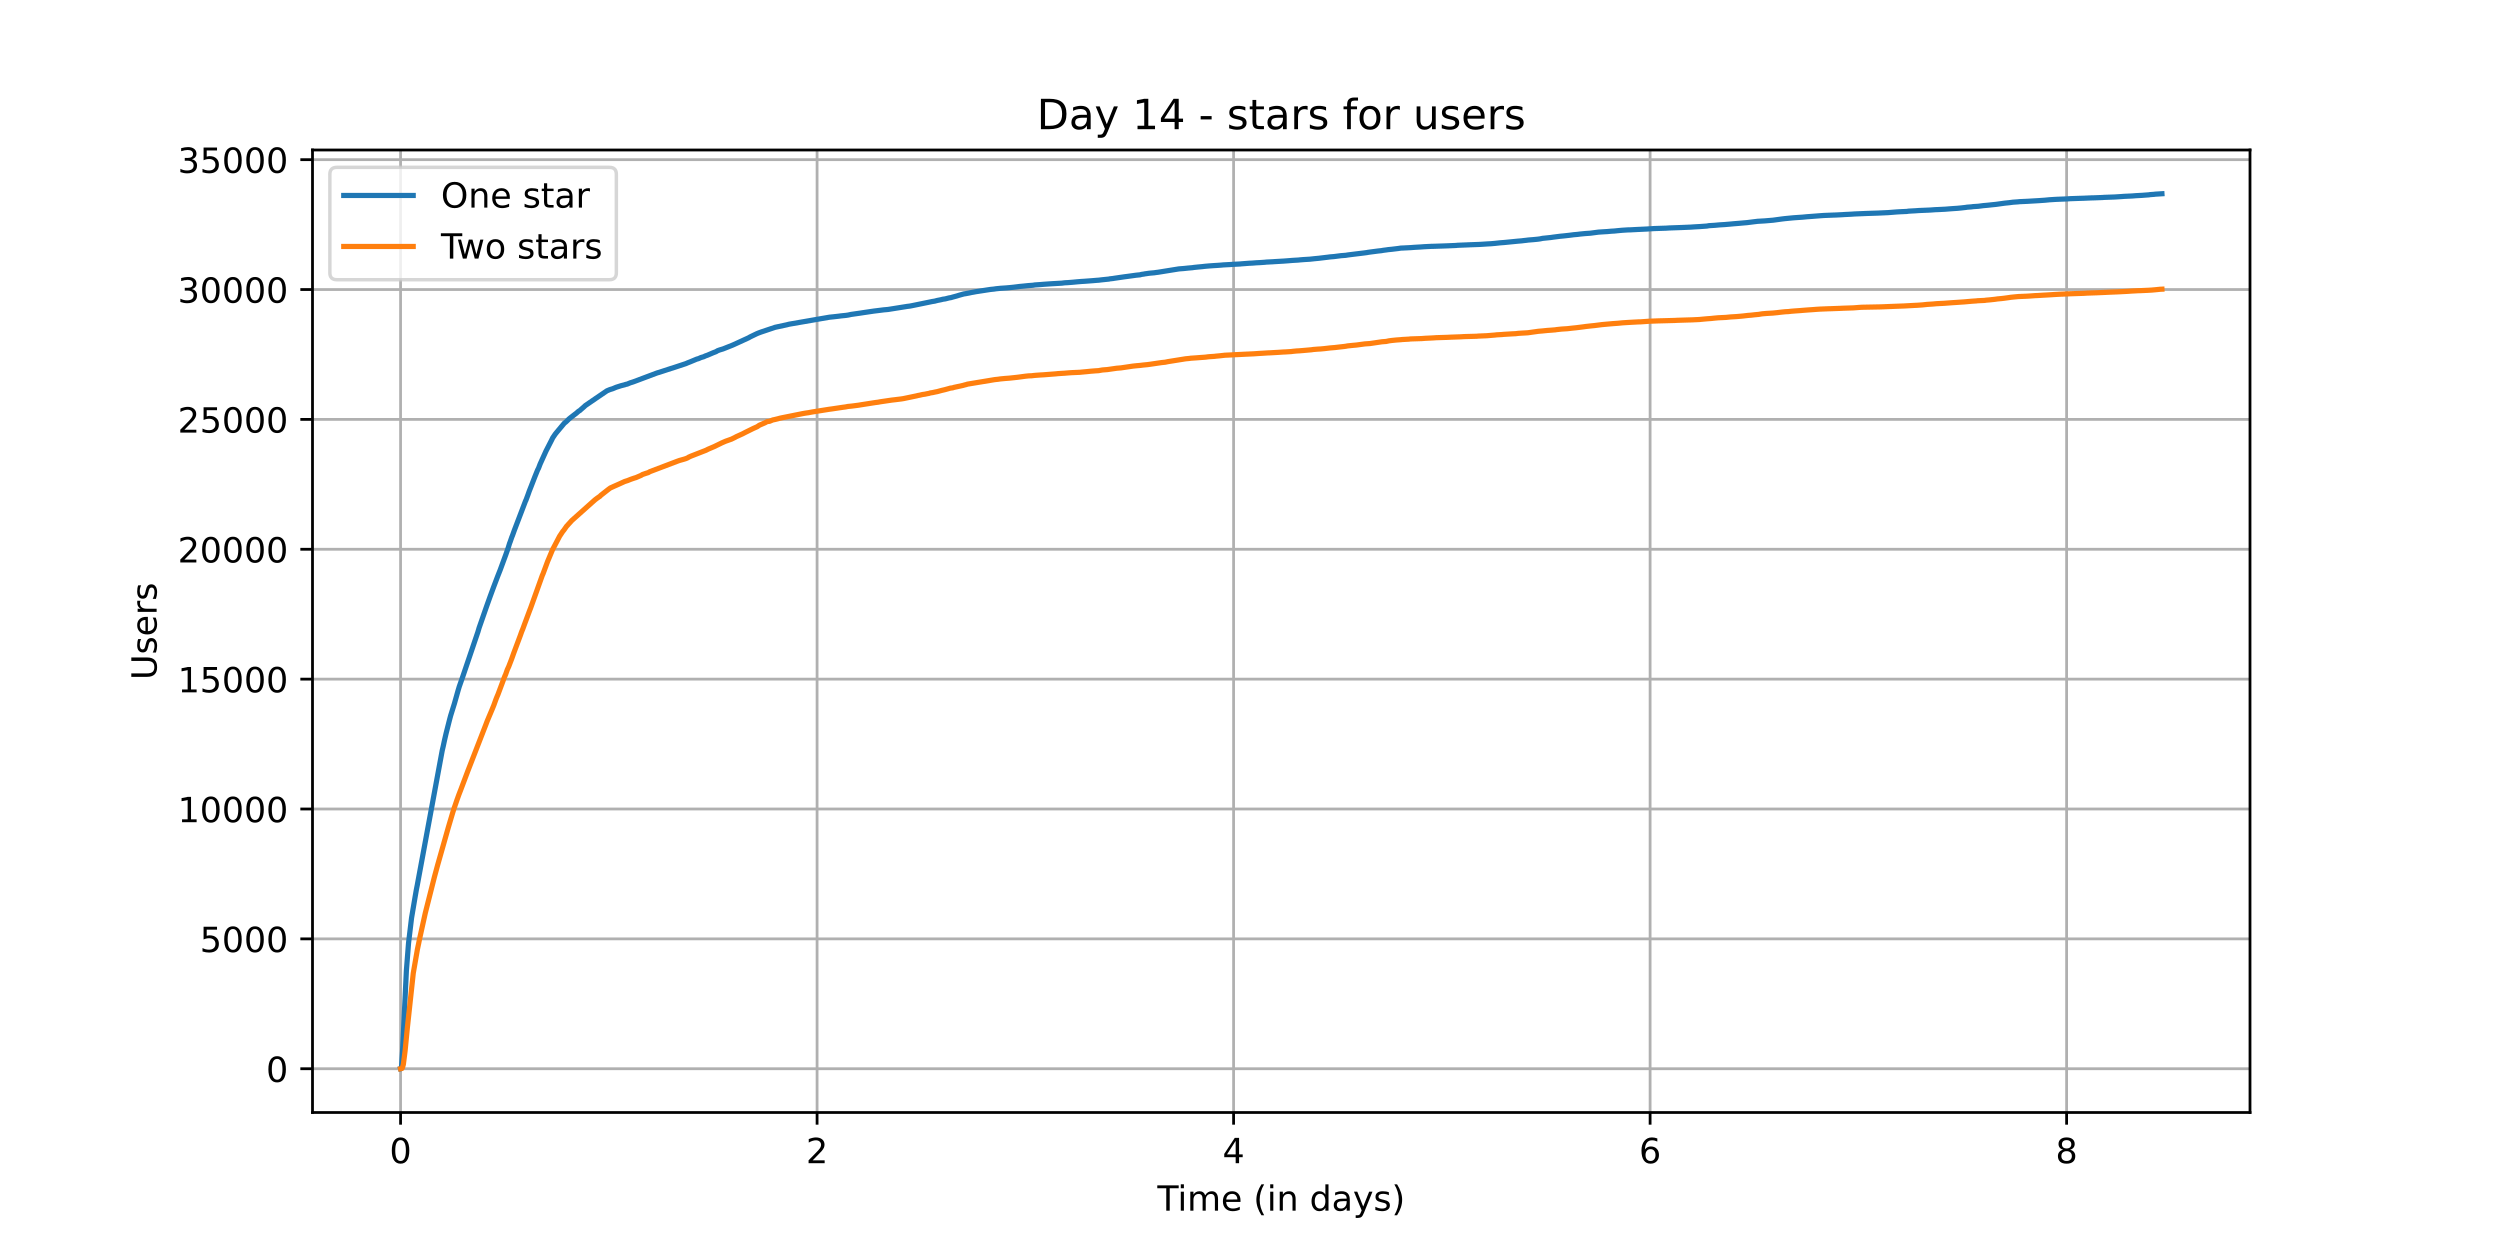<?xml version="1.0" encoding="utf-8" standalone="no"?>
<!DOCTYPE svg PUBLIC "-//W3C//DTD SVG 1.1//EN"
  "http://www.w3.org/Graphics/SVG/1.1/DTD/svg11.dtd">
<!-- Created with matplotlib (https://matplotlib.org/) -->
<svg height="360pt" version="1.1" viewBox="0 0 720 360" width="720pt" xmlns="http://www.w3.org/2000/svg" xmlns:xlink="http://www.w3.org/1999/xlink">
 <defs>
  <style type="text/css">*{stroke-linecap:butt;stroke-linejoin:round;}</style>
 </defs>
 <g id="figure_1">
  <g id="patch_1">
   <path d="M 0 360 
L 720 360 
L 720 0 
L 0 0 
z
" style="fill:#ffffff;"/>
  </g>
  <g id="axes_1">
   <g id="patch_2">
    <path d="M 90 320.4 
L 648 320.4 
L 648 43.2 
L 90 43.2 
z
" style="fill:#ffffff;"/>
   </g>
   <g id="matplotlib.axis_1">
    <g id="xtick_1">
     <g id="line2d_1">
      <path clip-path="url(#p02ee44e2e0)" d="M 115.364 320.4 
L 115.364 43.2 
" style="fill:none;stroke:#b0b0b0;stroke-linecap:square;stroke-width:0.8;"/>
     </g>
     <g id="line2d_2">
      <defs>
       <path d="M 0 0 
L 0 3.5 
" id="m1a2547fefc" style="stroke:#000000;stroke-width:0.8;"/>
      </defs>
      <g>
       <use style="stroke:#000000;stroke-width:0.8;" x="115.364" xlink:href="#m1a2547fefc" y="320.4"/>
      </g>
     </g>
     <g id="text_1">
      <!-- 0 -->
      <g transform="translate(112.182 334.998)scale(0.1 -0.1)">
       <defs>
        <path d="M 31.781 66.406 
Q 24.172 66.406 20.328 58.906 
Q 16.5 51.422 16.5 36.375 
Q 16.5 21.391 20.328 13.891 
Q 24.172 6.391 31.781 6.391 
Q 39.453 6.391 43.281 13.891 
Q 47.125 21.391 47.125 36.375 
Q 47.125 51.422 43.281 58.906 
Q 39.453 66.406 31.781 66.406 
z
M 31.781 74.219 
Q 44.047 74.219 50.516 64.516 
Q 56.984 54.828 56.984 36.375 
Q 56.984 17.969 50.516 8.266 
Q 44.047 -1.422 31.781 -1.422 
Q 19.531 -1.422 13.062 8.266 
Q 6.594 17.969 6.594 36.375 
Q 6.594 54.828 13.062 64.516 
Q 19.531 74.219 31.781 74.219 
z
" id="DejaVuSans-48"/>
       </defs>
       <use xlink:href="#DejaVuSans-48"/>
      </g>
     </g>
    </g>
    <g id="xtick_2">
     <g id="line2d_3">
      <path clip-path="url(#p02ee44e2e0)" d="M 235.319 320.4 
L 235.319 43.2 
" style="fill:none;stroke:#b0b0b0;stroke-linecap:square;stroke-width:0.8;"/>
     </g>
     <g id="line2d_4">
      <g>
       <use style="stroke:#000000;stroke-width:0.8;" x="235.319" xlink:href="#m1a2547fefc" y="320.4"/>
      </g>
     </g>
     <g id="text_2">
      <!-- 2 -->
      <g transform="translate(232.138 334.998)scale(0.1 -0.1)">
       <defs>
        <path d="M 19.188 8.297 
L 53.609 8.297 
L 53.609 0 
L 7.328 0 
L 7.328 8.297 
Q 12.938 14.109 22.625 23.891 
Q 32.328 33.688 34.812 36.531 
Q 39.547 41.844 41.422 45.531 
Q 43.312 49.219 43.312 52.781 
Q 43.312 58.594 39.234 62.25 
Q 35.156 65.922 28.609 65.922 
Q 23.969 65.922 18.812 64.312 
Q 13.672 62.703 7.812 59.422 
L 7.812 69.391 
Q 13.766 71.781 18.938 73 
Q 24.125 74.219 28.422 74.219 
Q 39.75 74.219 46.484 68.547 
Q 53.219 62.891 53.219 53.422 
Q 53.219 48.922 51.531 44.891 
Q 49.859 40.875 45.406 35.406 
Q 44.188 33.984 37.641 27.219 
Q 31.109 20.453 19.188 8.297 
z
" id="DejaVuSans-50"/>
       </defs>
       <use xlink:href="#DejaVuSans-50"/>
      </g>
     </g>
    </g>
    <g id="xtick_3">
     <g id="line2d_5">
      <path clip-path="url(#p02ee44e2e0)" d="M 355.274 320.4 
L 355.274 43.2 
" style="fill:none;stroke:#b0b0b0;stroke-linecap:square;stroke-width:0.8;"/>
     </g>
     <g id="line2d_6">
      <g>
       <use style="stroke:#000000;stroke-width:0.8;" x="355.274" xlink:href="#m1a2547fefc" y="320.4"/>
      </g>
     </g>
     <g id="text_3">
      <!-- 4 -->
      <g transform="translate(352.093 334.998)scale(0.1 -0.1)">
       <defs>
        <path d="M 37.797 64.312 
L 12.891 25.391 
L 37.797 25.391 
z
M 35.203 72.906 
L 47.609 72.906 
L 47.609 25.391 
L 58.016 25.391 
L 58.016 17.188 
L 47.609 17.188 
L 47.609 0 
L 37.797 0 
L 37.797 17.188 
L 4.891 17.188 
L 4.891 26.703 
z
" id="DejaVuSans-52"/>
       </defs>
       <use xlink:href="#DejaVuSans-52"/>
      </g>
     </g>
    </g>
    <g id="xtick_4">
     <g id="line2d_7">
      <path clip-path="url(#p02ee44e2e0)" d="M 475.229 320.4 
L 475.229 43.2 
" style="fill:none;stroke:#b0b0b0;stroke-linecap:square;stroke-width:0.8;"/>
     </g>
     <g id="line2d_8">
      <g>
       <use style="stroke:#000000;stroke-width:0.8;" x="475.229" xlink:href="#m1a2547fefc" y="320.4"/>
      </g>
     </g>
     <g id="text_4">
      <!-- 6 -->
      <g transform="translate(472.048 334.998)scale(0.1 -0.1)">
       <defs>
        <path d="M 33.016 40.375 
Q 26.375 40.375 22.484 35.828 
Q 18.609 31.297 18.609 23.391 
Q 18.609 15.531 22.484 10.953 
Q 26.375 6.391 33.016 6.391 
Q 39.656 6.391 43.531 10.953 
Q 47.406 15.531 47.406 23.391 
Q 47.406 31.297 43.531 35.828 
Q 39.656 40.375 33.016 40.375 
z
M 52.594 71.297 
L 52.594 62.312 
Q 48.875 64.062 45.094 64.984 
Q 41.312 65.922 37.594 65.922 
Q 27.828 65.922 22.672 59.328 
Q 17.531 52.734 16.797 39.406 
Q 19.672 43.656 24.016 45.922 
Q 28.375 48.188 33.594 48.188 
Q 44.578 48.188 50.953 41.516 
Q 57.328 34.859 57.328 23.391 
Q 57.328 12.156 50.688 5.359 
Q 44.047 -1.422 33.016 -1.422 
Q 20.359 -1.422 13.672 8.266 
Q 6.984 17.969 6.984 36.375 
Q 6.984 53.656 15.188 63.938 
Q 23.391 74.219 37.203 74.219 
Q 40.922 74.219 44.703 73.484 
Q 48.484 72.75 52.594 71.297 
z
" id="DejaVuSans-54"/>
       </defs>
       <use xlink:href="#DejaVuSans-54"/>
      </g>
     </g>
    </g>
    <g id="xtick_5">
     <g id="line2d_9">
      <path clip-path="url(#p02ee44e2e0)" d="M 595.184 320.4 
L 595.184 43.2 
" style="fill:none;stroke:#b0b0b0;stroke-linecap:square;stroke-width:0.8;"/>
     </g>
     <g id="line2d_10">
      <g>
       <use style="stroke:#000000;stroke-width:0.8;" x="595.184" xlink:href="#m1a2547fefc" y="320.4"/>
      </g>
     </g>
     <g id="text_5">
      <!-- 8 -->
      <g transform="translate(592.003 334.998)scale(0.1 -0.1)">
       <defs>
        <path d="M 31.781 34.625 
Q 24.75 34.625 20.719 30.859 
Q 16.703 27.094 16.703 20.516 
Q 16.703 13.922 20.719 10.156 
Q 24.75 6.391 31.781 6.391 
Q 38.812 6.391 42.859 10.172 
Q 46.922 13.969 46.922 20.516 
Q 46.922 27.094 42.891 30.859 
Q 38.875 34.625 31.781 34.625 
z
M 21.922 38.812 
Q 15.578 40.375 12.031 44.719 
Q 8.5 49.078 8.5 55.328 
Q 8.5 64.062 14.719 69.141 
Q 20.953 74.219 31.781 74.219 
Q 42.672 74.219 48.875 69.141 
Q 55.078 64.062 55.078 55.328 
Q 55.078 49.078 51.531 44.719 
Q 48 40.375 41.703 38.812 
Q 48.828 37.156 52.797 32.312 
Q 56.781 27.484 56.781 20.516 
Q 56.781 9.906 50.312 4.234 
Q 43.844 -1.422 31.781 -1.422 
Q 19.734 -1.422 13.25 4.234 
Q 6.781 9.906 6.781 20.516 
Q 6.781 27.484 10.781 32.312 
Q 14.797 37.156 21.922 38.812 
z
M 18.312 54.391 
Q 18.312 48.734 21.844 45.562 
Q 25.391 42.391 31.781 42.391 
Q 38.141 42.391 41.719 45.562 
Q 45.312 48.734 45.312 54.391 
Q 45.312 60.062 41.719 63.234 
Q 38.141 66.406 31.781 66.406 
Q 25.391 66.406 21.844 63.234 
Q 18.312 60.062 18.312 54.391 
z
" id="DejaVuSans-56"/>
       </defs>
       <use xlink:href="#DejaVuSans-56"/>
      </g>
     </g>
    </g>
    <g id="text_6">
     <!-- Time (in days) -->
     <g transform="translate(333.327 348.677)scale(0.1 -0.1)">
      <defs>
       <path d="M -0.297 72.906 
L 61.375 72.906 
L 61.375 64.594 
L 35.5 64.594 
L 35.5 0 
L 25.594 0 
L 25.594 64.594 
L -0.297 64.594 
z
" id="DejaVuSans-84"/>
       <path d="M 9.422 54.688 
L 18.406 54.688 
L 18.406 0 
L 9.422 0 
z
M 9.422 75.984 
L 18.406 75.984 
L 18.406 64.594 
L 9.422 64.594 
z
" id="DejaVuSans-105"/>
       <path d="M 52 44.188 
Q 55.375 50.25 60.062 53.125 
Q 64.75 56 71.094 56 
Q 79.641 56 84.281 50.016 
Q 88.922 44.047 88.922 33.016 
L 88.922 0 
L 79.891 0 
L 79.891 32.719 
Q 79.891 40.578 77.094 44.375 
Q 74.312 48.188 68.609 48.188 
Q 61.625 48.188 57.562 43.547 
Q 53.516 38.922 53.516 30.906 
L 53.516 0 
L 44.484 0 
L 44.484 32.719 
Q 44.484 40.625 41.703 44.406 
Q 38.922 48.188 33.109 48.188 
Q 26.219 48.188 22.156 43.531 
Q 18.109 38.875 18.109 30.906 
L 18.109 0 
L 9.078 0 
L 9.078 54.688 
L 18.109 54.688 
L 18.109 46.188 
Q 21.188 51.219 25.484 53.609 
Q 29.781 56 35.688 56 
Q 41.656 56 45.828 52.969 
Q 50 49.953 52 44.188 
z
" id="DejaVuSans-109"/>
       <path d="M 56.203 29.594 
L 56.203 25.203 
L 14.891 25.203 
Q 15.484 15.922 20.484 11.062 
Q 25.484 6.203 34.422 6.203 
Q 39.594 6.203 44.453 7.469 
Q 49.312 8.734 54.109 11.281 
L 54.109 2.781 
Q 49.266 0.734 44.188 -0.344 
Q 39.109 -1.422 33.891 -1.422 
Q 20.797 -1.422 13.156 6.188 
Q 5.516 13.812 5.516 26.812 
Q 5.516 40.234 12.766 48.109 
Q 20.016 56 32.328 56 
Q 43.359 56 49.781 48.891 
Q 56.203 41.797 56.203 29.594 
z
M 47.219 32.234 
Q 47.125 39.594 43.094 43.984 
Q 39.062 48.391 32.422 48.391 
Q 24.906 48.391 20.391 44.141 
Q 15.875 39.891 15.188 32.172 
z
" id="DejaVuSans-101"/>
       <path id="DejaVuSans-32"/>
       <path d="M 31 75.875 
Q 24.469 64.656 21.281 53.656 
Q 18.109 42.672 18.109 31.391 
Q 18.109 20.125 21.312 9.062 
Q 24.516 -2 31 -13.188 
L 23.188 -13.188 
Q 15.875 -1.703 12.234 9.375 
Q 8.594 20.453 8.594 31.391 
Q 8.594 42.281 12.203 53.312 
Q 15.828 64.359 23.188 75.875 
z
" id="DejaVuSans-40"/>
       <path d="M 54.891 33.016 
L 54.891 0 
L 45.906 0 
L 45.906 32.719 
Q 45.906 40.484 42.875 44.328 
Q 39.844 48.188 33.797 48.188 
Q 26.516 48.188 22.312 43.547 
Q 18.109 38.922 18.109 30.906 
L 18.109 0 
L 9.078 0 
L 9.078 54.688 
L 18.109 54.688 
L 18.109 46.188 
Q 21.344 51.125 25.703 53.562 
Q 30.078 56 35.797 56 
Q 45.219 56 50.047 50.172 
Q 54.891 44.344 54.891 33.016 
z
" id="DejaVuSans-110"/>
       <path d="M 45.406 46.391 
L 45.406 75.984 
L 54.391 75.984 
L 54.391 0 
L 45.406 0 
L 45.406 8.203 
Q 42.578 3.328 38.25 0.953 
Q 33.938 -1.422 27.875 -1.422 
Q 17.969 -1.422 11.734 6.484 
Q 5.516 14.406 5.516 27.297 
Q 5.516 40.188 11.734 48.094 
Q 17.969 56 27.875 56 
Q 33.938 56 38.25 53.625 
Q 42.578 51.266 45.406 46.391 
z
M 14.797 27.297 
Q 14.797 17.391 18.875 11.75 
Q 22.953 6.109 30.078 6.109 
Q 37.203 6.109 41.297 11.75 
Q 45.406 17.391 45.406 27.297 
Q 45.406 37.203 41.297 42.844 
Q 37.203 48.484 30.078 48.484 
Q 22.953 48.484 18.875 42.844 
Q 14.797 37.203 14.797 27.297 
z
" id="DejaVuSans-100"/>
       <path d="M 34.281 27.484 
Q 23.391 27.484 19.188 25 
Q 14.984 22.516 14.984 16.5 
Q 14.984 11.719 18.141 8.906 
Q 21.297 6.109 26.703 6.109 
Q 34.188 6.109 38.703 11.406 
Q 43.219 16.703 43.219 25.484 
L 43.219 27.484 
z
M 52.203 31.203 
L 52.203 0 
L 43.219 0 
L 43.219 8.297 
Q 40.141 3.328 35.547 0.953 
Q 30.953 -1.422 24.312 -1.422 
Q 15.922 -1.422 10.953 3.297 
Q 6 8.016 6 15.922 
Q 6 25.141 12.172 29.828 
Q 18.359 34.516 30.609 34.516 
L 43.219 34.516 
L 43.219 35.406 
Q 43.219 41.609 39.141 45 
Q 35.062 48.391 27.688 48.391 
Q 23 48.391 18.547 47.266 
Q 14.109 46.141 10.016 43.891 
L 10.016 52.203 
Q 14.938 54.109 19.578 55.047 
Q 24.219 56 28.609 56 
Q 40.484 56 46.344 49.844 
Q 52.203 43.703 52.203 31.203 
z
" id="DejaVuSans-97"/>
       <path d="M 32.172 -5.078 
Q 28.375 -14.844 24.75 -17.812 
Q 21.141 -20.797 15.094 -20.797 
L 7.906 -20.797 
L 7.906 -13.281 
L 13.188 -13.281 
Q 16.891 -13.281 18.938 -11.516 
Q 21 -9.766 23.484 -3.219 
L 25.094 0.875 
L 2.984 54.688 
L 12.5 54.688 
L 29.594 11.922 
L 46.688 54.688 
L 56.203 54.688 
z
" id="DejaVuSans-121"/>
       <path d="M 44.281 53.078 
L 44.281 44.578 
Q 40.484 46.531 36.375 47.5 
Q 32.281 48.484 27.875 48.484 
Q 21.188 48.484 17.844 46.438 
Q 14.5 44.391 14.5 40.281 
Q 14.5 37.156 16.891 35.375 
Q 19.281 33.594 26.516 31.984 
L 29.594 31.297 
Q 39.156 29.25 43.188 25.516 
Q 47.219 21.781 47.219 15.094 
Q 47.219 7.469 41.188 3.016 
Q 35.156 -1.422 24.609 -1.422 
Q 20.219 -1.422 15.453 -0.562 
Q 10.688 0.297 5.422 2 
L 5.422 11.281 
Q 10.406 8.688 15.234 7.391 
Q 20.062 6.109 24.812 6.109 
Q 31.156 6.109 34.562 8.281 
Q 37.984 10.453 37.984 14.406 
Q 37.984 18.062 35.516 20.016 
Q 33.062 21.969 24.703 23.781 
L 21.578 24.516 
Q 13.234 26.266 9.516 29.906 
Q 5.812 33.547 5.812 39.891 
Q 5.812 47.609 11.281 51.797 
Q 16.75 56 26.812 56 
Q 31.781 56 36.172 55.266 
Q 40.578 54.547 44.281 53.078 
z
" id="DejaVuSans-115"/>
       <path d="M 8.016 75.875 
L 15.828 75.875 
Q 23.141 64.359 26.781 53.312 
Q 30.422 42.281 30.422 31.391 
Q 30.422 20.453 26.781 9.375 
Q 23.141 -1.703 15.828 -13.188 
L 8.016 -13.188 
Q 14.5 -2 17.703 9.062 
Q 20.906 20.125 20.906 31.391 
Q 20.906 42.672 17.703 53.656 
Q 14.5 64.656 8.016 75.875 
z
" id="DejaVuSans-41"/>
      </defs>
      <use xlink:href="#DejaVuSans-84"/>
      <use x="57.959" xlink:href="#DejaVuSans-105"/>
      <use x="85.742" xlink:href="#DejaVuSans-109"/>
      <use x="183.154" xlink:href="#DejaVuSans-101"/>
      <use x="244.678" xlink:href="#DejaVuSans-32"/>
      <use x="276.465" xlink:href="#DejaVuSans-40"/>
      <use x="315.479" xlink:href="#DejaVuSans-105"/>
      <use x="343.262" xlink:href="#DejaVuSans-110"/>
      <use x="406.641" xlink:href="#DejaVuSans-32"/>
      <use x="438.428" xlink:href="#DejaVuSans-100"/>
      <use x="501.904" xlink:href="#DejaVuSans-97"/>
      <use x="563.184" xlink:href="#DejaVuSans-121"/>
      <use x="622.363" xlink:href="#DejaVuSans-115"/>
      <use x="674.463" xlink:href="#DejaVuSans-41"/>
     </g>
    </g>
   </g>
   <g id="matplotlib.axis_2">
    <g id="ytick_1">
     <g id="line2d_11">
      <path clip-path="url(#p02ee44e2e0)" d="M 90 307.8 
L 648 307.8 
" style="fill:none;stroke:#b0b0b0;stroke-linecap:square;stroke-width:0.8;"/>
     </g>
     <g id="line2d_12">
      <defs>
       <path d="M 0 0 
L -3.5 0 
" id="m8c359b6d65" style="stroke:#000000;stroke-width:0.8;"/>
      </defs>
      <g>
       <use style="stroke:#000000;stroke-width:0.8;" x="90" xlink:href="#m8c359b6d65" y="307.8"/>
      </g>
     </g>
     <g id="text_7">
      <!-- 0 -->
      <g transform="translate(76.638 311.599)scale(0.1 -0.1)">
       <use xlink:href="#DejaVuSans-48"/>
      </g>
     </g>
    </g>
    <g id="ytick_2">
     <g id="line2d_13">
      <path clip-path="url(#p02ee44e2e0)" d="M 90 270.398 
L 648 270.398 
" style="fill:none;stroke:#b0b0b0;stroke-linecap:square;stroke-width:0.8;"/>
     </g>
     <g id="line2d_14">
      <g>
       <use style="stroke:#000000;stroke-width:0.8;" x="90" xlink:href="#m8c359b6d65" y="270.398"/>
      </g>
     </g>
     <g id="text_8">
      <!-- 5000 -->
      <g transform="translate(57.55 274.197)scale(0.1 -0.1)">
       <defs>
        <path d="M 10.797 72.906 
L 49.516 72.906 
L 49.516 64.594 
L 19.828 64.594 
L 19.828 46.734 
Q 21.969 47.469 24.109 47.828 
Q 26.266 48.188 28.422 48.188 
Q 40.625 48.188 47.75 41.5 
Q 54.891 34.812 54.891 23.391 
Q 54.891 11.625 47.562 5.094 
Q 40.234 -1.422 26.906 -1.422 
Q 22.312 -1.422 17.547 -0.641 
Q 12.797 0.141 7.719 1.703 
L 7.719 11.625 
Q 12.109 9.234 16.797 8.062 
Q 21.484 6.891 26.703 6.891 
Q 35.156 6.891 40.078 11.328 
Q 45.016 15.766 45.016 23.391 
Q 45.016 31 40.078 35.438 
Q 35.156 39.891 26.703 39.891 
Q 22.75 39.891 18.812 39.016 
Q 14.891 38.141 10.797 36.281 
z
" id="DejaVuSans-53"/>
       </defs>
       <use xlink:href="#DejaVuSans-53"/>
       <use x="63.623" xlink:href="#DejaVuSans-48"/>
       <use x="127.246" xlink:href="#DejaVuSans-48"/>
       <use x="190.869" xlink:href="#DejaVuSans-48"/>
      </g>
     </g>
    </g>
    <g id="ytick_3">
     <g id="line2d_15">
      <path clip-path="url(#p02ee44e2e0)" d="M 90 232.996 
L 648 232.996 
" style="fill:none;stroke:#b0b0b0;stroke-linecap:square;stroke-width:0.8;"/>
     </g>
     <g id="line2d_16">
      <g>
       <use style="stroke:#000000;stroke-width:0.8;" x="90" xlink:href="#m8c359b6d65" y="232.996"/>
      </g>
     </g>
     <g id="text_9">
      <!-- 10000 -->
      <g transform="translate(51.188 236.795)scale(0.1 -0.1)">
       <defs>
        <path d="M 12.406 8.297 
L 28.516 8.297 
L 28.516 63.922 
L 10.984 60.406 
L 10.984 69.391 
L 28.422 72.906 
L 38.281 72.906 
L 38.281 8.297 
L 54.391 8.297 
L 54.391 0 
L 12.406 0 
z
" id="DejaVuSans-49"/>
       </defs>
       <use xlink:href="#DejaVuSans-49"/>
       <use x="63.623" xlink:href="#DejaVuSans-48"/>
       <use x="127.246" xlink:href="#DejaVuSans-48"/>
       <use x="190.869" xlink:href="#DejaVuSans-48"/>
       <use x="254.492" xlink:href="#DejaVuSans-48"/>
      </g>
     </g>
    </g>
    <g id="ytick_4">
     <g id="line2d_17">
      <path clip-path="url(#p02ee44e2e0)" d="M 90 195.594 
L 648 195.594 
" style="fill:none;stroke:#b0b0b0;stroke-linecap:square;stroke-width:0.8;"/>
     </g>
     <g id="line2d_18">
      <g>
       <use style="stroke:#000000;stroke-width:0.8;" x="90" xlink:href="#m8c359b6d65" y="195.594"/>
      </g>
     </g>
     <g id="text_10">
      <!-- 15000 -->
      <g transform="translate(51.188 199.393)scale(0.1 -0.1)">
       <use xlink:href="#DejaVuSans-49"/>
       <use x="63.623" xlink:href="#DejaVuSans-53"/>
       <use x="127.246" xlink:href="#DejaVuSans-48"/>
       <use x="190.869" xlink:href="#DejaVuSans-48"/>
       <use x="254.492" xlink:href="#DejaVuSans-48"/>
      </g>
     </g>
    </g>
    <g id="ytick_5">
     <g id="line2d_19">
      <path clip-path="url(#p02ee44e2e0)" d="M 90 158.192 
L 648 158.192 
" style="fill:none;stroke:#b0b0b0;stroke-linecap:square;stroke-width:0.8;"/>
     </g>
     <g id="line2d_20">
      <g>
       <use style="stroke:#000000;stroke-width:0.8;" x="90" xlink:href="#m8c359b6d65" y="158.192"/>
      </g>
     </g>
     <g id="text_11">
      <!-- 20000 -->
      <g transform="translate(51.188 161.991)scale(0.1 -0.1)">
       <use xlink:href="#DejaVuSans-50"/>
       <use x="63.623" xlink:href="#DejaVuSans-48"/>
       <use x="127.246" xlink:href="#DejaVuSans-48"/>
       <use x="190.869" xlink:href="#DejaVuSans-48"/>
       <use x="254.492" xlink:href="#DejaVuSans-48"/>
      </g>
     </g>
    </g>
    <g id="ytick_6">
     <g id="line2d_21">
      <path clip-path="url(#p02ee44e2e0)" d="M 90 120.79 
L 648 120.79 
" style="fill:none;stroke:#b0b0b0;stroke-linecap:square;stroke-width:0.8;"/>
     </g>
     <g id="line2d_22">
      <g>
       <use style="stroke:#000000;stroke-width:0.8;" x="90" xlink:href="#m8c359b6d65" y="120.79"/>
      </g>
     </g>
     <g id="text_12">
      <!-- 25000 -->
      <g transform="translate(51.188 124.589)scale(0.1 -0.1)">
       <use xlink:href="#DejaVuSans-50"/>
       <use x="63.623" xlink:href="#DejaVuSans-53"/>
       <use x="127.246" xlink:href="#DejaVuSans-48"/>
       <use x="190.869" xlink:href="#DejaVuSans-48"/>
       <use x="254.492" xlink:href="#DejaVuSans-48"/>
      </g>
     </g>
    </g>
    <g id="ytick_7">
     <g id="line2d_23">
      <path clip-path="url(#p02ee44e2e0)" d="M 90 83.388 
L 648 83.388 
" style="fill:none;stroke:#b0b0b0;stroke-linecap:square;stroke-width:0.8;"/>
     </g>
     <g id="line2d_24">
      <g>
       <use style="stroke:#000000;stroke-width:0.8;" x="90" xlink:href="#m8c359b6d65" y="83.388"/>
      </g>
     </g>
     <g id="text_13">
      <!-- 30000 -->
      <g transform="translate(51.188 87.187)scale(0.1 -0.1)">
       <defs>
        <path d="M 40.578 39.312 
Q 47.656 37.797 51.625 33 
Q 55.609 28.219 55.609 21.188 
Q 55.609 10.406 48.188 4.484 
Q 40.766 -1.422 27.094 -1.422 
Q 22.516 -1.422 17.656 -0.516 
Q 12.797 0.391 7.625 2.203 
L 7.625 11.719 
Q 11.719 9.328 16.594 8.109 
Q 21.484 6.891 26.812 6.891 
Q 36.078 6.891 40.938 10.547 
Q 45.797 14.203 45.797 21.188 
Q 45.797 27.641 41.281 31.266 
Q 36.766 34.906 28.719 34.906 
L 20.219 34.906 
L 20.219 43.016 
L 29.109 43.016 
Q 36.375 43.016 40.234 45.922 
Q 44.094 48.828 44.094 54.297 
Q 44.094 59.906 40.109 62.906 
Q 36.141 65.922 28.719 65.922 
Q 24.656 65.922 20.016 65.031 
Q 15.375 64.156 9.812 62.312 
L 9.812 71.094 
Q 15.438 72.656 20.344 73.438 
Q 25.25 74.219 29.594 74.219 
Q 40.828 74.219 47.359 69.109 
Q 53.906 64.016 53.906 55.328 
Q 53.906 49.266 50.438 45.094 
Q 46.969 40.922 40.578 39.312 
z
" id="DejaVuSans-51"/>
       </defs>
       <use xlink:href="#DejaVuSans-51"/>
       <use x="63.623" xlink:href="#DejaVuSans-48"/>
       <use x="127.246" xlink:href="#DejaVuSans-48"/>
       <use x="190.869" xlink:href="#DejaVuSans-48"/>
       <use x="254.492" xlink:href="#DejaVuSans-48"/>
      </g>
     </g>
    </g>
    <g id="ytick_8">
     <g id="line2d_25">
      <path clip-path="url(#p02ee44e2e0)" d="M 90 45.986 
L 648 45.986 
" style="fill:none;stroke:#b0b0b0;stroke-linecap:square;stroke-width:0.8;"/>
     </g>
     <g id="line2d_26">
      <g>
       <use style="stroke:#000000;stroke-width:0.8;" x="90" xlink:href="#m8c359b6d65" y="45.986"/>
      </g>
     </g>
     <g id="text_14">
      <!-- 35000 -->
      <g transform="translate(51.188 49.785)scale(0.1 -0.1)">
       <use xlink:href="#DejaVuSans-51"/>
       <use x="63.623" xlink:href="#DejaVuSans-53"/>
       <use x="127.246" xlink:href="#DejaVuSans-48"/>
       <use x="190.869" xlink:href="#DejaVuSans-48"/>
       <use x="254.492" xlink:href="#DejaVuSans-48"/>
      </g>
     </g>
    </g>
    <g id="text_15">
     <!-- Users -->
     <g transform="translate(45.108 195.801)rotate(-90)scale(0.1 -0.1)">
      <defs>
       <path d="M 8.688 72.906 
L 18.609 72.906 
L 18.609 28.609 
Q 18.609 16.891 22.844 11.734 
Q 27.094 6.594 36.625 6.594 
Q 46.094 6.594 50.344 11.734 
Q 54.594 16.891 54.594 28.609 
L 54.594 72.906 
L 64.5 72.906 
L 64.5 27.391 
Q 64.5 13.141 57.438 5.859 
Q 50.391 -1.422 36.625 -1.422 
Q 22.797 -1.422 15.734 5.859 
Q 8.688 13.141 8.688 27.391 
z
" id="DejaVuSans-85"/>
       <path d="M 41.109 46.297 
Q 39.594 47.172 37.812 47.578 
Q 36.031 48 33.891 48 
Q 26.266 48 22.188 43.047 
Q 18.109 38.094 18.109 28.812 
L 18.109 0 
L 9.078 0 
L 9.078 54.688 
L 18.109 54.688 
L 18.109 46.188 
Q 20.953 51.172 25.484 53.578 
Q 30.031 56 36.531 56 
Q 37.453 56 38.578 55.875 
Q 39.703 55.766 41.062 55.516 
z
" id="DejaVuSans-114"/>
      </defs>
      <use xlink:href="#DejaVuSans-85"/>
      <use x="73.193" xlink:href="#DejaVuSans-115"/>
      <use x="125.293" xlink:href="#DejaVuSans-101"/>
      <use x="186.816" xlink:href="#DejaVuSans-114"/>
      <use x="227.93" xlink:href="#DejaVuSans-115"/>
     </g>
    </g>
   </g>
   <g id="line2d_27">
    <path clip-path="url(#p02ee44e2e0)" d="M 115.364 307.8 
L 115.512 307.763 
L 115.636 307.299 
L 115.925 302.848 
L 117.039 279.546 
L 117.659 271.61 
L 118.525 264.369 
L 119.516 258.519 
L 119.888 256.372 
L 120.177 254.906 
L 127.358 216.15 
L 127.648 214.916 
L 128.02 213.18 
L 128.474 211.22 
L 129.506 207.151 
L 129.794 206.081 
L 130.868 202.633 
L 131.941 198.825 
L 132.272 197.726 
L 133.303 194.786 
L 137.643 181.98 
L 137.973 180.85 
L 140.202 174.454 
L 140.574 173.414 
L 141.151 171.799 
L 142.183 169.001 
L 143.339 165.956 
L 144.042 164.176 
L 145.651 159.8 
L 146.353 157.803 
L 146.766 156.456 
L 146.931 156.045 
L 147.426 154.609 
L 147.55 154.339 
L 148.128 152.731 
L 151.39 144.181 
L 151.431 144.166 
L 152.05 142.505 
L 152.422 141.451 
L 152.917 140.201 
L 154.032 137.329 
L 154.816 135.392 
L 155.106 134.823 
L 155.56 133.634 
L 157.253 129.893 
L 158.822 126.834 
L 159.193 126.078 
L 159.564 125.54 
L 159.895 125.046 
L 160.308 124.53 
L 162.538 121.859 
L 162.951 121.545 
L 163.24 121.276 
L 163.818 120.7 
L 164.231 120.356 
L 165.428 119.428 
L 165.965 119.024 
L 166.625 118.441 
L 166.997 118.224 
L 167.286 117.955 
L 168.195 117.169 
L 168.566 116.81 
L 171.662 114.686 
L 174.799 112.554 
L 175.212 112.382 
L 175.626 112.21 
L 176.451 111.955 
L 177.483 111.522 
L 178.309 111.26 
L 178.845 111.088 
L 179.96 110.803 
L 180.166 110.714 
L 180.622 110.624 
L 181.532 110.242 
L 181.863 110.145 
L 182.4 109.973 
L 189.134 107.445 
L 189.423 107.347 
L 189.794 107.25 
L 193.262 106.113 
L 193.633 106.009 
L 197.554 104.714 
L 197.967 104.527 
L 198.751 104.221 
L 200.691 103.413 
L 201.104 103.308 
L 201.517 103.136 
L 201.847 102.979 
L 202.714 102.725 
L 203.086 102.53 
L 203.746 102.298 
L 205.438 101.573 
L 205.686 101.483 
L 206.223 101.273 
L 206.677 100.997 
L 207.296 100.772 
L 208.245 100.488 
L 210.97 99.403 
L 211.424 99.201 
L 212.911 98.521 
L 214.15 97.952 
L 215.637 97.271 
L 215.843 97.137 
L 216.215 96.942 
L 217.991 96.089 
L 218.445 95.902 
L 219.188 95.626 
L 223.234 94.264 
L 226.579 93.546 
L 226.827 93.479 
L 227.24 93.374 
L 238.88 91.354 
L 239.912 91.25 
L 241.439 91.078 
L 242.223 90.973 
L 243.627 90.831 
L 244.287 90.734 
L 245.113 90.554 
L 247.879 90.158 
L 248.539 90.053 
L 251.676 89.589 
L 252.542 89.484 
L 254.565 89.23 
L 255.763 89.125 
L 261.254 88.25 
L 262.039 88.153 
L 262.699 88.026 
L 267.736 86.993 
L 268.479 86.836 
L 269.181 86.731 
L 269.594 86.619 
L 270.007 86.515 
L 270.668 86.387 
L 271.123 86.29 
L 271.536 86.178 
L 272.238 86.081 
L 273.312 85.804 
L 273.89 85.707 
L 274.385 85.557 
L 275.583 85.235 
L 276.161 85.048 
L 277.565 84.659 
L 278.143 84.57 
L 278.514 84.495 
L 279.052 84.398 
L 279.794 84.233 
L 280.414 84.128 
L 281.075 84.001 
L 285.245 83.358 
L 286.277 83.253 
L 286.855 83.163 
L 288.176 83.029 
L 289.746 82.924 
L 290.86 82.827 
L 291.892 82.722 
L 292.181 82.685 
L 293.047 82.58 
L 293.543 82.513 
L 294.657 82.408 
L 296.102 82.258 
L 297.506 82.153 
L 298.043 82.064 
L 299.611 81.959 
L 300.685 81.869 
L 302.173 81.764 
L 303.081 81.705 
L 304.941 81.6 
L 305.807 81.548 
L 306.632 81.443 
L 307.499 81.398 
L 308.861 81.293 
L 310.182 81.166 
L 311.462 81.061 
L 312.33 81.009 
L 313.732 80.904 
L 314.806 80.822 
L 316.044 80.717 
L 316.375 80.702 
L 317.2 80.598 
L 318.645 80.448 
L 319.387 80.373 
L 319.595 80.313 
L 320.544 80.209 
L 320.874 80.149 
L 323.846 79.715 
L 324.671 79.61 
L 327.272 79.251 
L 328.345 79.146 
L 328.758 79.027 
L 329.459 78.929 
L 329.666 78.877 
L 330.162 78.81 
L 330.822 78.712 
L 331.277 78.66 
L 332.392 78.563 
L 333.052 78.466 
L 333.506 78.413 
L 339.537 77.441 
L 340.9 77.336 
L 342.263 77.194 
L 343.378 77.097 
L 343.873 77.022 
L 344.863 76.917 
L 346.143 76.798 
L 347.051 76.693 
L 348.165 76.596 
L 349.61 76.491 
L 350.518 76.438 
L 351.839 76.341 
L 352.251 76.296 
L 354.233 76.192 
L 355.223 76.124 
L 357.245 76.02 
L 357.452 75.99 
L 358.443 75.915 
L 359.805 75.81 
L 360.548 75.78 
L 361.91 75.675 
L 362.735 75.638 
L 364.263 75.533 
L 364.717 75.481 
L 366.615 75.384 
L 366.987 75.354 
L 368.761 75.249 
L 369.669 75.197 
L 371.073 75.092 
L 372.147 75.002 
L 373.922 74.897 
L 374.376 74.845 
L 375.491 74.755 
L 377.224 74.651 
L 378.669 74.494 
L 379.783 74.389 
L 381.64 74.164 
L 382.466 74.067 
L 383.002 73.992 
L 384.241 73.888 
L 386.222 73.633 
L 387.584 73.529 
L 388.203 73.424 
L 390.227 73.17 
L 391.095 73.065 
L 392.87 72.848 
L 393.655 72.743 
L 393.985 72.676 
L 394.729 72.571 
L 396.918 72.287 
L 397.827 72.19 
L 398.404 72.085 
L 399.23 71.98 
L 399.767 71.898 
L 400.842 71.793 
L 402.742 71.561 
L 403.402 71.456 
L 404.228 71.419 
L 406.292 71.314 
L 407.366 71.232 
L 409.182 71.127 
L 410.173 71.053 
L 412.278 70.948 
L 412.979 70.933 
L 416.075 70.828 
L 416.86 70.798 
L 419.337 70.693 
L 419.791 70.641 
L 422.433 70.536 
L 423.217 70.499 
L 426.106 70.394 
L 426.973 70.342 
L 428.542 70.237 
L 429.325 70.2 
L 430.523 70.095 
L 431.968 69.938 
L 433.288 69.833 
L 434.651 69.699 
L 435.724 69.594 
L 437.086 69.459 
L 438.241 69.362 
L 438.695 69.302 
L 439.645 69.197 
L 440.14 69.13 
L 441.461 69.025 
L 442.783 68.898 
L 443.526 68.801 
L 444.268 68.644 
L 445.301 68.539 
L 446.663 68.397 
L 447.365 68.292 
L 449.305 68.045 
L 450.379 67.941 
L 451.864 67.776 
L 452.649 67.679 
L 453.185 67.604 
L 454.299 67.507 
L 455.125 67.402 
L 456.487 67.267 
L 458.015 67.163 
L 460.367 66.849 
L 461.977 66.744 
L 462.885 66.691 
L 464.041 66.587 
L 464.949 66.534 
L 465.939 66.43 
L 467.178 66.317 
L 468.788 66.213 
L 469.489 66.198 
L 471.471 66.093 
L 472.296 66.056 
L 474.36 65.958 
L 474.732 65.928 
L 476.342 65.831 
L 476.672 65.816 
L 479.809 65.712 
L 480.758 65.652 
L 483.688 65.547 
L 484.473 65.517 
L 486.95 65.412 
L 487.899 65.345 
L 489.756 65.24 
L 490.128 65.21 
L 491.573 65.106 
L 492.192 64.993 
L 493.884 64.889 
L 495.164 64.769 
L 496.732 64.672 
L 496.98 64.649 
L 498.218 64.545 
L 499.415 64.432 
L 500.736 64.328 
L 501.891 64.223 
L 503.13 64.118 
L 505.153 63.864 
L 505.895 63.774 
L 506.184 63.737 
L 507.877 63.639 
L 508.249 63.617 
L 509.404 63.52 
L 510.643 63.415 
L 513.162 63.071 
L 514.028 62.966 
L 515.391 62.832 
L 516.505 62.727 
L 517.537 62.652 
L 519.106 62.547 
L 520.427 62.42 
L 521.871 62.315 
L 522.903 62.233 
L 524.265 62.128 
L 525.297 62.054 
L 527.938 61.949 
L 528.682 61.926 
L 530.704 61.822 
L 531.075 61.792 
L 533.181 61.687 
L 534.13 61.62 
L 536.689 61.515 
L 537.515 61.478 
L 540.734 61.373 
L 541.56 61.336 
L 543.83 61.231 
L 544.862 61.148 
L 546.183 61.044 
L 547.049 60.991 
L 549.158 60.894 
L 549.694 60.812 
L 551.593 60.707 
L 552.626 60.632 
L 555.102 60.528 
L 555.927 60.49 
L 557.372 60.385 
L 558.156 60.356 
L 560.261 60.251 
L 561.334 60.161 
L 562.779 60.056 
L 563.687 59.997 
L 564.801 59.892 
L 565.255 59.839 
L 566.164 59.735 
L 566.493 59.675 
L 567.774 59.578 
L 568.269 59.503 
L 569.714 59.413 
L 570.003 59.376 
L 570.746 59.278 
L 571.2 59.219 
L 572.398 59.114 
L 573.802 58.964 
L 574.834 58.859 
L 577.353 58.508 
L 578.303 58.411 
L 578.551 58.388 
L 579.294 58.291 
L 579.748 58.231 
L 581.152 58.134 
L 581.607 58.082 
L 583.918 57.977 
L 584.785 57.924 
L 586.561 57.82 
L 587.428 57.767 
L 588.914 57.663 
L 590.235 57.535 
L 591.845 57.431 
L 592.63 57.393 
L 595.271 57.289 
L 596.221 57.221 
L 599.151 57.117 
L 599.853 57.102 
L 602.247 56.997 
L 602.907 56.982 
L 605.507 56.885 
L 605.92 56.847 
L 608.81 56.743 
L 609.139 56.728 
L 610.791 56.623 
L 611.781 56.548 
L 614.051 56.443 
L 615.166 56.354 
L 617.022 56.256 
L 617.436 56.219 
L 618.88 56.114 
L 619.21 56.054 
L 620.407 55.965 
L 620.696 55.92 
L 621.563 55.867 
L 622.636 55.8 
L 622.636 55.8 
" style="fill:none;stroke:#1f77b4;stroke-linecap:square;stroke-width:1.5;"/>
   </g>
   <g id="line2d_28">
    <path clip-path="url(#p02ee44e2e0)" d="M 115.364 307.8 
L 115.76 307.71 
L 115.925 307.418 
L 116.172 306.521 
L 116.668 302.639 
L 117.328 295.906 
L 119.021 280.28 
L 120.218 273.39 
L 120.549 271.827 
L 120.878 270.211 
L 122.488 262.94 
L 124.882 253.47 
L 125.13 252.49 
L 126.038 249.139 
L 129.093 238.382 
L 130.455 233.796 
L 130.868 232.51 
L 130.992 232.188 
L 131.57 230.49 
L 132.148 228.882 
L 132.726 227.386 
L 134.707 222.127 
L 135.244 220.75 
L 139.913 208.722 
L 140.326 207.637 
L 141.688 204.406 
L 142.224 203.097 
L 142.803 201.488 
L 143.091 200.763 
L 143.422 199.985 
L 144.743 196.454 
L 145.073 195.527 
L 145.486 194.494 
L 145.527 194.487 
L 146.106 192.849 
L 146.518 191.958 
L 147.302 189.924 
L 147.55 189.236 
L 147.963 188.069 
L 149.862 182.997 
L 150.233 181.95 
L 150.564 181.142 
L 151.225 179.339 
L 151.39 178.905 
L 152.628 175.584 
L 152.752 175.292 
L 156.179 165.725 
L 156.386 165.268 
L 157.707 161.708 
L 158.078 160.832 
L 159.11 158.356 
L 161.175 154.414 
L 161.381 154.108 
L 162.083 153.045 
L 162.372 152.709 
L 163.199 151.527 
L 163.405 151.332 
L 163.694 150.988 
L 163.901 150.771 
L 164.438 150.18 
L 164.644 149.941 
L 171.332 143.972 
L 171.91 143.53 
L 172.612 143.037 
L 172.735 142.984 
L 173.024 142.663 
L 174.923 141.174 
L 175.17 140.979 
L 175.791 140.523 
L 176.203 140.344 
L 176.575 140.172 
L 176.823 140.059 
L 178.226 139.438 
L 179.506 138.855 
L 179.919 138.668 
L 180.746 138.406 
L 181.615 138.055 
L 182.234 137.838 
L 182.772 137.658 
L 183.144 137.553 
L 184.634 136.91 
L 185.046 136.656 
L 185.667 136.446 
L 185.914 136.357 
L 186.699 136.11 
L 187.153 135.84 
L 194.996 132.863 
L 195.656 132.624 
L 197.018 132.242 
L 197.595 132.055 
L 197.926 131.906 
L 198.132 131.816 
L 198.38 131.636 
L 198.628 131.539 
L 198.958 131.382 
L 203.334 129.677 
L 203.911 129.377 
L 205.644 128.637 
L 207.626 127.679 
L 207.791 127.589 
L 208.988 127.066 
L 209.649 126.834 
L 210.351 126.58 
L 210.64 126.482 
L 211.424 126.101 
L 211.755 125.936 
L 212.002 125.787 
L 213.448 125.128 
L 213.861 124.941 
L 214.604 124.552 
L 216.917 123.408 
L 218.073 122.892 
L 218.692 122.465 
L 220.303 121.77 
L 220.922 121.426 
L 221.624 121.336 
L 222.574 120.939 
L 223.069 120.842 
L 224.019 120.61 
L 224.349 120.52 
L 224.638 120.438 
L 225.134 120.333 
L 231.162 119.122 
L 231.74 119.017 
L 232.359 118.92 
L 232.813 118.86 
L 233.349 118.755 
L 233.969 118.643 
L 238.756 117.88 
L 239.541 117.775 
L 242.76 117.296 
L 243.503 117.199 
L 244.163 117.065 
L 245.237 116.96 
L 247.259 116.698 
L 247.879 116.593 
L 252.088 115.935 
L 252.873 115.838 
L 253.533 115.711 
L 256.836 115.224 
L 257.746 115.12 
L 259.562 114.895 
L 260.223 114.791 
L 264.02 113.998 
L 264.309 113.915 
L 264.846 113.818 
L 265.671 113.624 
L 266.373 113.526 
L 267.117 113.369 
L 267.571 113.287 
L 267.902 113.167 
L 268.604 113.063 
L 269.387 112.89 
L 269.925 112.786 
L 271.164 112.449 
L 272.114 112.225 
L 273.23 111.918 
L 273.684 111.783 
L 274.385 111.694 
L 274.716 111.574 
L 277.359 110.998 
L 277.813 110.863 
L 278.267 110.759 
L 278.597 110.639 
L 286.484 109.33 
L 287.474 109.225 
L 288.053 109.135 
L 289.374 109.008 
L 290.736 108.903 
L 292.139 108.754 
L 293.089 108.649 
L 295.317 108.35 
L 296.308 108.245 
L 297.01 108.23 
L 297.836 108.133 
L 298.249 108.096 
L 299.693 107.991 
L 300.519 107.946 
L 301.842 107.841 
L 302.834 107.766 
L 304.156 107.662 
L 304.61 107.609 
L 306.096 107.512 
L 306.426 107.497 
L 307.665 107.392 
L 308.614 107.325 
L 311.008 107.22 
L 311.422 107.175 
L 312.453 107.078 
L 312.866 107.041 
L 314.186 106.906 
L 315.508 106.801 
L 316.375 106.749 
L 316.952 106.644 
L 317.53 106.547 
L 318.892 106.442 
L 321.617 106.053 
L 322.855 105.949 
L 326.281 105.44 
L 327.272 105.335 
L 328.386 105.238 
L 329.212 105.133 
L 330.451 105.014 
L 331.236 104.909 
L 334.539 104.423 
L 335.572 104.318 
L 336.356 104.153 
L 341.478 103.331 
L 342.593 103.226 
L 342.882 103.173 
L 344.409 103.069 
L 345.482 102.986 
L 346.844 102.889 
L 347.216 102.859 
L 347.918 102.762 
L 348.331 102.725 
L 349.816 102.627 
L 350.106 102.582 
L 351.22 102.478 
L 352.747 102.306 
L 354.934 102.201 
L 355.306 102.171 
L 357.576 102.066 
L 358.443 102.021 
L 360.713 101.917 
L 361.043 101.902 
L 362.529 101.797 
L 363.437 101.745 
L 365.088 101.64 
L 365.831 101.61 
L 367.647 101.505 
L 367.977 101.49 
L 369.504 101.386 
L 370.33 101.348 
L 371.858 101.251 
L 372.354 101.184 
L 373.427 101.079 
L 374.252 101.034 
L 375.491 100.929 
L 376.605 100.832 
L 377.678 100.735 
L 378.215 100.653 
L 379.494 100.548 
L 380.319 100.503 
L 381.434 100.398 
L 383.085 100.204 
L 384.364 100.099 
L 384.777 100.054 
L 385.644 99.949 
L 387.13 99.785 
L 387.791 99.688 
L 388.038 99.628 
L 389.483 99.478 
L 390.641 99.373 
L 393.077 99.044 
L 394.563 98.94 
L 397.992 98.431 
L 399.23 98.334 
L 400.015 98.162 
L 400.801 98.057 
L 402.122 97.922 
L 403.443 97.825 
L 403.856 97.78 
L 405.755 97.675 
L 406.209 97.615 
L 409.429 97.511 
L 410.503 97.428 
L 412.691 97.324 
L 413.64 97.256 
L 416.942 97.152 
L 417.768 97.107 
L 420.699 97.002 
L 421.607 96.942 
L 425.322 96.838 
L 425.735 96.793 
L 428.211 96.688 
L 429.367 96.591 
L 430.564 96.493 
L 431.018 96.434 
L 432.628 96.344 
L 432.917 96.306 
L 433.867 96.247 
L 435.641 96.142 
L 436.467 96.104 
L 437.333 96 
L 438.283 95.94 
L 439.976 95.843 
L 440.47 95.775 
L 443.072 95.409 
L 444.227 95.312 
L 444.641 95.267 
L 445.714 95.162 
L 446.663 95.095 
L 447.943 94.99 
L 448.273 94.93 
L 449.718 94.773 
L 451.369 94.668 
L 452.896 94.496 
L 453.928 94.391 
L 455.951 94.137 
L 456.694 94.032 
L 458.221 93.86 
L 459.253 93.756 
L 461.358 93.486 
L 462.514 93.382 
L 462.927 93.344 
L 464.041 93.247 
L 464.454 93.21 
L 465.939 93.105 
L 467.302 92.97 
L 468.953 92.865 
L 469.861 92.813 
L 471.801 92.708 
L 472.461 92.693 
L 473.948 92.589 
L 474.938 92.514 
L 477.745 92.409 
L 478.447 92.394 
L 482.285 92.289 
L 483.111 92.245 
L 486.496 92.14 
L 487.156 92.125 
L 489.385 92.02 
L 490.623 91.9 
L 491.779 91.796 
L 492.77 91.728 
L 493.719 91.624 
L 494.875 91.519 
L 497.063 91.414 
L 498.384 91.28 
L 500.117 91.175 
L 501.19 91.085 
L 502.181 90.988 
L 502.47 90.95 
L 503.378 90.846 
L 504.409 90.763 
L 505.276 90.659 
L 506.555 90.539 
L 507.093 90.442 
L 507.629 90.367 
L 508.785 90.27 
L 510.561 90.165 
L 511.84 90.038 
L 512.707 89.933 
L 513.162 89.881 
L 514.194 89.776 
L 515.02 89.739 
L 515.928 89.634 
L 516.959 89.552 
L 518.445 89.447 
L 519.519 89.357 
L 520.881 89.252 
L 521.789 89.193 
L 523.151 89.088 
L 524.059 89.028 
L 526.618 88.923 
L 527.278 88.908 
L 530.044 88.804 
L 530.828 88.766 
L 533.718 88.669 
L 534.089 88.646 
L 535.368 88.542 
L 536.235 88.489 
L 541.519 88.385 
L 542.303 88.355 
L 544.945 88.25 
L 545.687 88.22 
L 548.497 88.115 
L 549.405 88.063 
L 551.305 87.958 
L 552.13 87.921 
L 553.616 87.816 
L 555.019 87.667 
L 556.629 87.562 
L 557.785 87.457 
L 559.89 87.352 
L 560.88 87.278 
L 562.283 87.173 
L 563.233 87.113 
L 564.76 87.008 
L 565.668 86.948 
L 566.824 86.844 
L 567.938 86.746 
L 569.259 86.657 
L 569.466 86.619 
L 571.613 86.515 
L 571.944 86.455 
L 573.141 86.35 
L 574.586 86.193 
L 575.289 86.088 
L 576.445 85.983 
L 577.312 85.879 
L 577.807 85.811 
L 578.509 85.714 
L 579.087 85.624 
L 580.079 85.52 
L 581.276 85.407 
L 583.753 85.303 
L 584.703 85.243 
L 586.148 85.138 
L 586.891 85.108 
L 588.584 85.004 
L 589.451 84.959 
L 591.061 84.861 
L 591.432 84.831 
L 593.331 84.727 
L 594.032 84.704 
L 596.344 84.6 
L 597.046 84.577 
L 600.183 84.472 
L 601.091 84.413 
L 603.898 84.315 
L 604.228 84.3 
L 606.581 84.196 
L 607.365 84.158 
L 609.882 84.054 
L 610.749 84.009 
L 612.771 83.904 
L 613.804 83.829 
L 615.743 83.724 
L 616.486 83.702 
L 618.798 83.597 
L 619.664 83.545 
L 620.82 83.44 
L 622.141 83.305 
L 622.636 83.283 
L 622.636 83.283 
" style="fill:none;stroke:#ff7f0e;stroke-linecap:square;stroke-width:1.5;"/>
   </g>
   <g id="patch_3">
    <path d="M 90 320.4 
L 90 43.2 
" style="fill:none;stroke:#000000;stroke-linecap:square;stroke-linejoin:miter;stroke-width:0.8;"/>
   </g>
   <g id="patch_4">
    <path d="M 648 320.4 
L 648 43.2 
" style="fill:none;stroke:#000000;stroke-linecap:square;stroke-linejoin:miter;stroke-width:0.8;"/>
   </g>
   <g id="patch_5">
    <path d="M 90 320.4 
L 648 320.4 
" style="fill:none;stroke:#000000;stroke-linecap:square;stroke-linejoin:miter;stroke-width:0.8;"/>
   </g>
   <g id="patch_6">
    <path d="M 90 43.2 
L 648 43.2 
" style="fill:none;stroke:#000000;stroke-linecap:square;stroke-linejoin:miter;stroke-width:0.8;"/>
   </g>
   <g id="text_16">
    <!-- Day 14 - stars for users -->
    <g transform="translate(298.609 37.2)scale(0.12 -0.12)">
     <defs>
      <path d="M 19.672 64.797 
L 19.672 8.109 
L 31.594 8.109 
Q 46.688 8.109 53.688 14.938 
Q 60.688 21.781 60.688 36.531 
Q 60.688 51.172 53.688 57.984 
Q 46.688 64.797 31.594 64.797 
z
M 9.812 72.906 
L 30.078 72.906 
Q 51.266 72.906 61.172 64.094 
Q 71.094 55.281 71.094 36.531 
Q 71.094 17.672 61.125 8.828 
Q 51.172 0 30.078 0 
L 9.812 0 
z
" id="DejaVuSans-68"/>
      <path d="M 4.891 31.391 
L 31.203 31.391 
L 31.203 23.391 
L 4.891 23.391 
z
" id="DejaVuSans-45"/>
      <path d="M 18.312 70.219 
L 18.312 54.688 
L 36.812 54.688 
L 36.812 47.703 
L 18.312 47.703 
L 18.312 18.016 
Q 18.312 11.328 20.141 9.422 
Q 21.969 7.516 27.594 7.516 
L 36.812 7.516 
L 36.812 0 
L 27.594 0 
Q 17.188 0 13.234 3.875 
Q 9.281 7.766 9.281 18.016 
L 9.281 47.703 
L 2.688 47.703 
L 2.688 54.688 
L 9.281 54.688 
L 9.281 70.219 
z
" id="DejaVuSans-116"/>
      <path d="M 37.109 75.984 
L 37.109 68.5 
L 28.516 68.5 
Q 23.688 68.5 21.797 66.547 
Q 19.922 64.594 19.922 59.516 
L 19.922 54.688 
L 34.719 54.688 
L 34.719 47.703 
L 19.922 47.703 
L 19.922 0 
L 10.891 0 
L 10.891 47.703 
L 2.297 47.703 
L 2.297 54.688 
L 10.891 54.688 
L 10.891 58.5 
Q 10.891 67.625 15.141 71.797 
Q 19.391 75.984 28.609 75.984 
z
" id="DejaVuSans-102"/>
      <path d="M 30.609 48.391 
Q 23.391 48.391 19.188 42.75 
Q 14.984 37.109 14.984 27.297 
Q 14.984 17.484 19.156 11.844 
Q 23.344 6.203 30.609 6.203 
Q 37.797 6.203 41.984 11.859 
Q 46.188 17.531 46.188 27.297 
Q 46.188 37.016 41.984 42.703 
Q 37.797 48.391 30.609 48.391 
z
M 30.609 56 
Q 42.328 56 49.016 48.375 
Q 55.719 40.766 55.719 27.297 
Q 55.719 13.875 49.016 6.219 
Q 42.328 -1.422 30.609 -1.422 
Q 18.844 -1.422 12.172 6.219 
Q 5.516 13.875 5.516 27.297 
Q 5.516 40.766 12.172 48.375 
Q 18.844 56 30.609 56 
z
" id="DejaVuSans-111"/>
      <path d="M 8.5 21.578 
L 8.5 54.688 
L 17.484 54.688 
L 17.484 21.922 
Q 17.484 14.156 20.5 10.266 
Q 23.531 6.391 29.594 6.391 
Q 36.859 6.391 41.078 11.031 
Q 45.312 15.672 45.312 23.688 
L 45.312 54.688 
L 54.297 54.688 
L 54.297 0 
L 45.312 0 
L 45.312 8.406 
Q 42.047 3.422 37.719 1 
Q 33.406 -1.422 27.688 -1.422 
Q 18.266 -1.422 13.375 4.438 
Q 8.5 10.297 8.5 21.578 
z
M 31.109 56 
z
" id="DejaVuSans-117"/>
     </defs>
     <use xlink:href="#DejaVuSans-68"/>
     <use x="77.002" xlink:href="#DejaVuSans-97"/>
     <use x="138.281" xlink:href="#DejaVuSans-121"/>
     <use x="197.461" xlink:href="#DejaVuSans-32"/>
     <use x="229.248" xlink:href="#DejaVuSans-49"/>
     <use x="292.871" xlink:href="#DejaVuSans-52"/>
     <use x="356.494" xlink:href="#DejaVuSans-32"/>
     <use x="388.281" xlink:href="#DejaVuSans-45"/>
     <use x="424.365" xlink:href="#DejaVuSans-32"/>
     <use x="456.152" xlink:href="#DejaVuSans-115"/>
     <use x="508.252" xlink:href="#DejaVuSans-116"/>
     <use x="547.461" xlink:href="#DejaVuSans-97"/>
     <use x="608.74" xlink:href="#DejaVuSans-114"/>
     <use x="649.854" xlink:href="#DejaVuSans-115"/>
     <use x="701.953" xlink:href="#DejaVuSans-32"/>
     <use x="733.74" xlink:href="#DejaVuSans-102"/>
     <use x="768.945" xlink:href="#DejaVuSans-111"/>
     <use x="830.127" xlink:href="#DejaVuSans-114"/>
     <use x="871.24" xlink:href="#DejaVuSans-32"/>
     <use x="903.027" xlink:href="#DejaVuSans-117"/>
     <use x="966.406" xlink:href="#DejaVuSans-115"/>
     <use x="1018.506" xlink:href="#DejaVuSans-101"/>
     <use x="1080.029" xlink:href="#DejaVuSans-114"/>
     <use x="1121.143" xlink:href="#DejaVuSans-115"/>
    </g>
   </g>
   <g id="legend_1">
    <g id="patch_7">
     <path d="M 97 80.556 
L 175.511 80.556 
Q 177.511 80.556 177.511 78.556 
L 177.511 50.2 
Q 177.511 48.2 175.511 48.2 
L 97 48.2 
Q 95 48.2 95 50.2 
L 95 78.556 
Q 95 80.556 97 80.556 
z
" style="fill:#ffffff;opacity:0.8;stroke:#cccccc;stroke-linejoin:miter;"/>
    </g>
    <g id="line2d_29">
     <path d="M 99 56.298 
L 119 56.298 
" style="fill:none;stroke:#1f77b4;stroke-linecap:square;stroke-width:1.5;"/>
    </g>
    <g id="line2d_30"/>
    <g id="text_17">
     <!-- One star -->
     <g transform="translate(127 59.798)scale(0.1 -0.1)">
      <defs>
       <path d="M 39.406 66.219 
Q 28.656 66.219 22.328 58.203 
Q 16.016 50.203 16.016 36.375 
Q 16.016 22.609 22.328 14.594 
Q 28.656 6.594 39.406 6.594 
Q 50.141 6.594 56.422 14.594 
Q 62.703 22.609 62.703 36.375 
Q 62.703 50.203 56.422 58.203 
Q 50.141 66.219 39.406 66.219 
z
M 39.406 74.219 
Q 54.734 74.219 63.906 63.938 
Q 73.094 53.656 73.094 36.375 
Q 73.094 19.141 63.906 8.859 
Q 54.734 -1.422 39.406 -1.422 
Q 24.031 -1.422 14.812 8.828 
Q 5.609 19.094 5.609 36.375 
Q 5.609 53.656 14.812 63.938 
Q 24.031 74.219 39.406 74.219 
z
" id="DejaVuSans-79"/>
      </defs>
      <use xlink:href="#DejaVuSans-79"/>
      <use x="78.711" xlink:href="#DejaVuSans-110"/>
      <use x="142.09" xlink:href="#DejaVuSans-101"/>
      <use x="203.613" xlink:href="#DejaVuSans-32"/>
      <use x="235.4" xlink:href="#DejaVuSans-115"/>
      <use x="287.5" xlink:href="#DejaVuSans-116"/>
      <use x="326.709" xlink:href="#DejaVuSans-97"/>
      <use x="387.988" xlink:href="#DejaVuSans-114"/>
     </g>
    </g>
    <g id="line2d_31">
     <path d="M 99 70.977 
L 119 70.977 
" style="fill:none;stroke:#ff7f0e;stroke-linecap:square;stroke-width:1.5;"/>
    </g>
    <g id="line2d_32"/>
    <g id="text_18">
     <!-- Two stars -->
     <g transform="translate(127 74.477)scale(0.1 -0.1)">
      <defs>
       <path d="M 4.203 54.688 
L 13.188 54.688 
L 24.422 12.016 
L 35.594 54.688 
L 46.188 54.688 
L 57.422 12.016 
L 68.609 54.688 
L 77.594 54.688 
L 63.281 0 
L 52.688 0 
L 40.922 44.828 
L 29.109 0 
L 18.5 0 
z
" id="DejaVuSans-119"/>
      </defs>
      <use xlink:href="#DejaVuSans-84"/>
      <use x="44.584" xlink:href="#DejaVuSans-119"/>
      <use x="126.371" xlink:href="#DejaVuSans-111"/>
      <use x="187.553" xlink:href="#DejaVuSans-32"/>
      <use x="219.34" xlink:href="#DejaVuSans-115"/>
      <use x="271.439" xlink:href="#DejaVuSans-116"/>
      <use x="310.648" xlink:href="#DejaVuSans-97"/>
      <use x="371.928" xlink:href="#DejaVuSans-114"/>
      <use x="413.041" xlink:href="#DejaVuSans-115"/>
     </g>
    </g>
   </g>
  </g>
 </g>
 <defs>
  <clipPath id="p02ee44e2e0">
   <rect height="277.2" width="558" x="90" y="43.2"/>
  </clipPath>
 </defs>
</svg>
